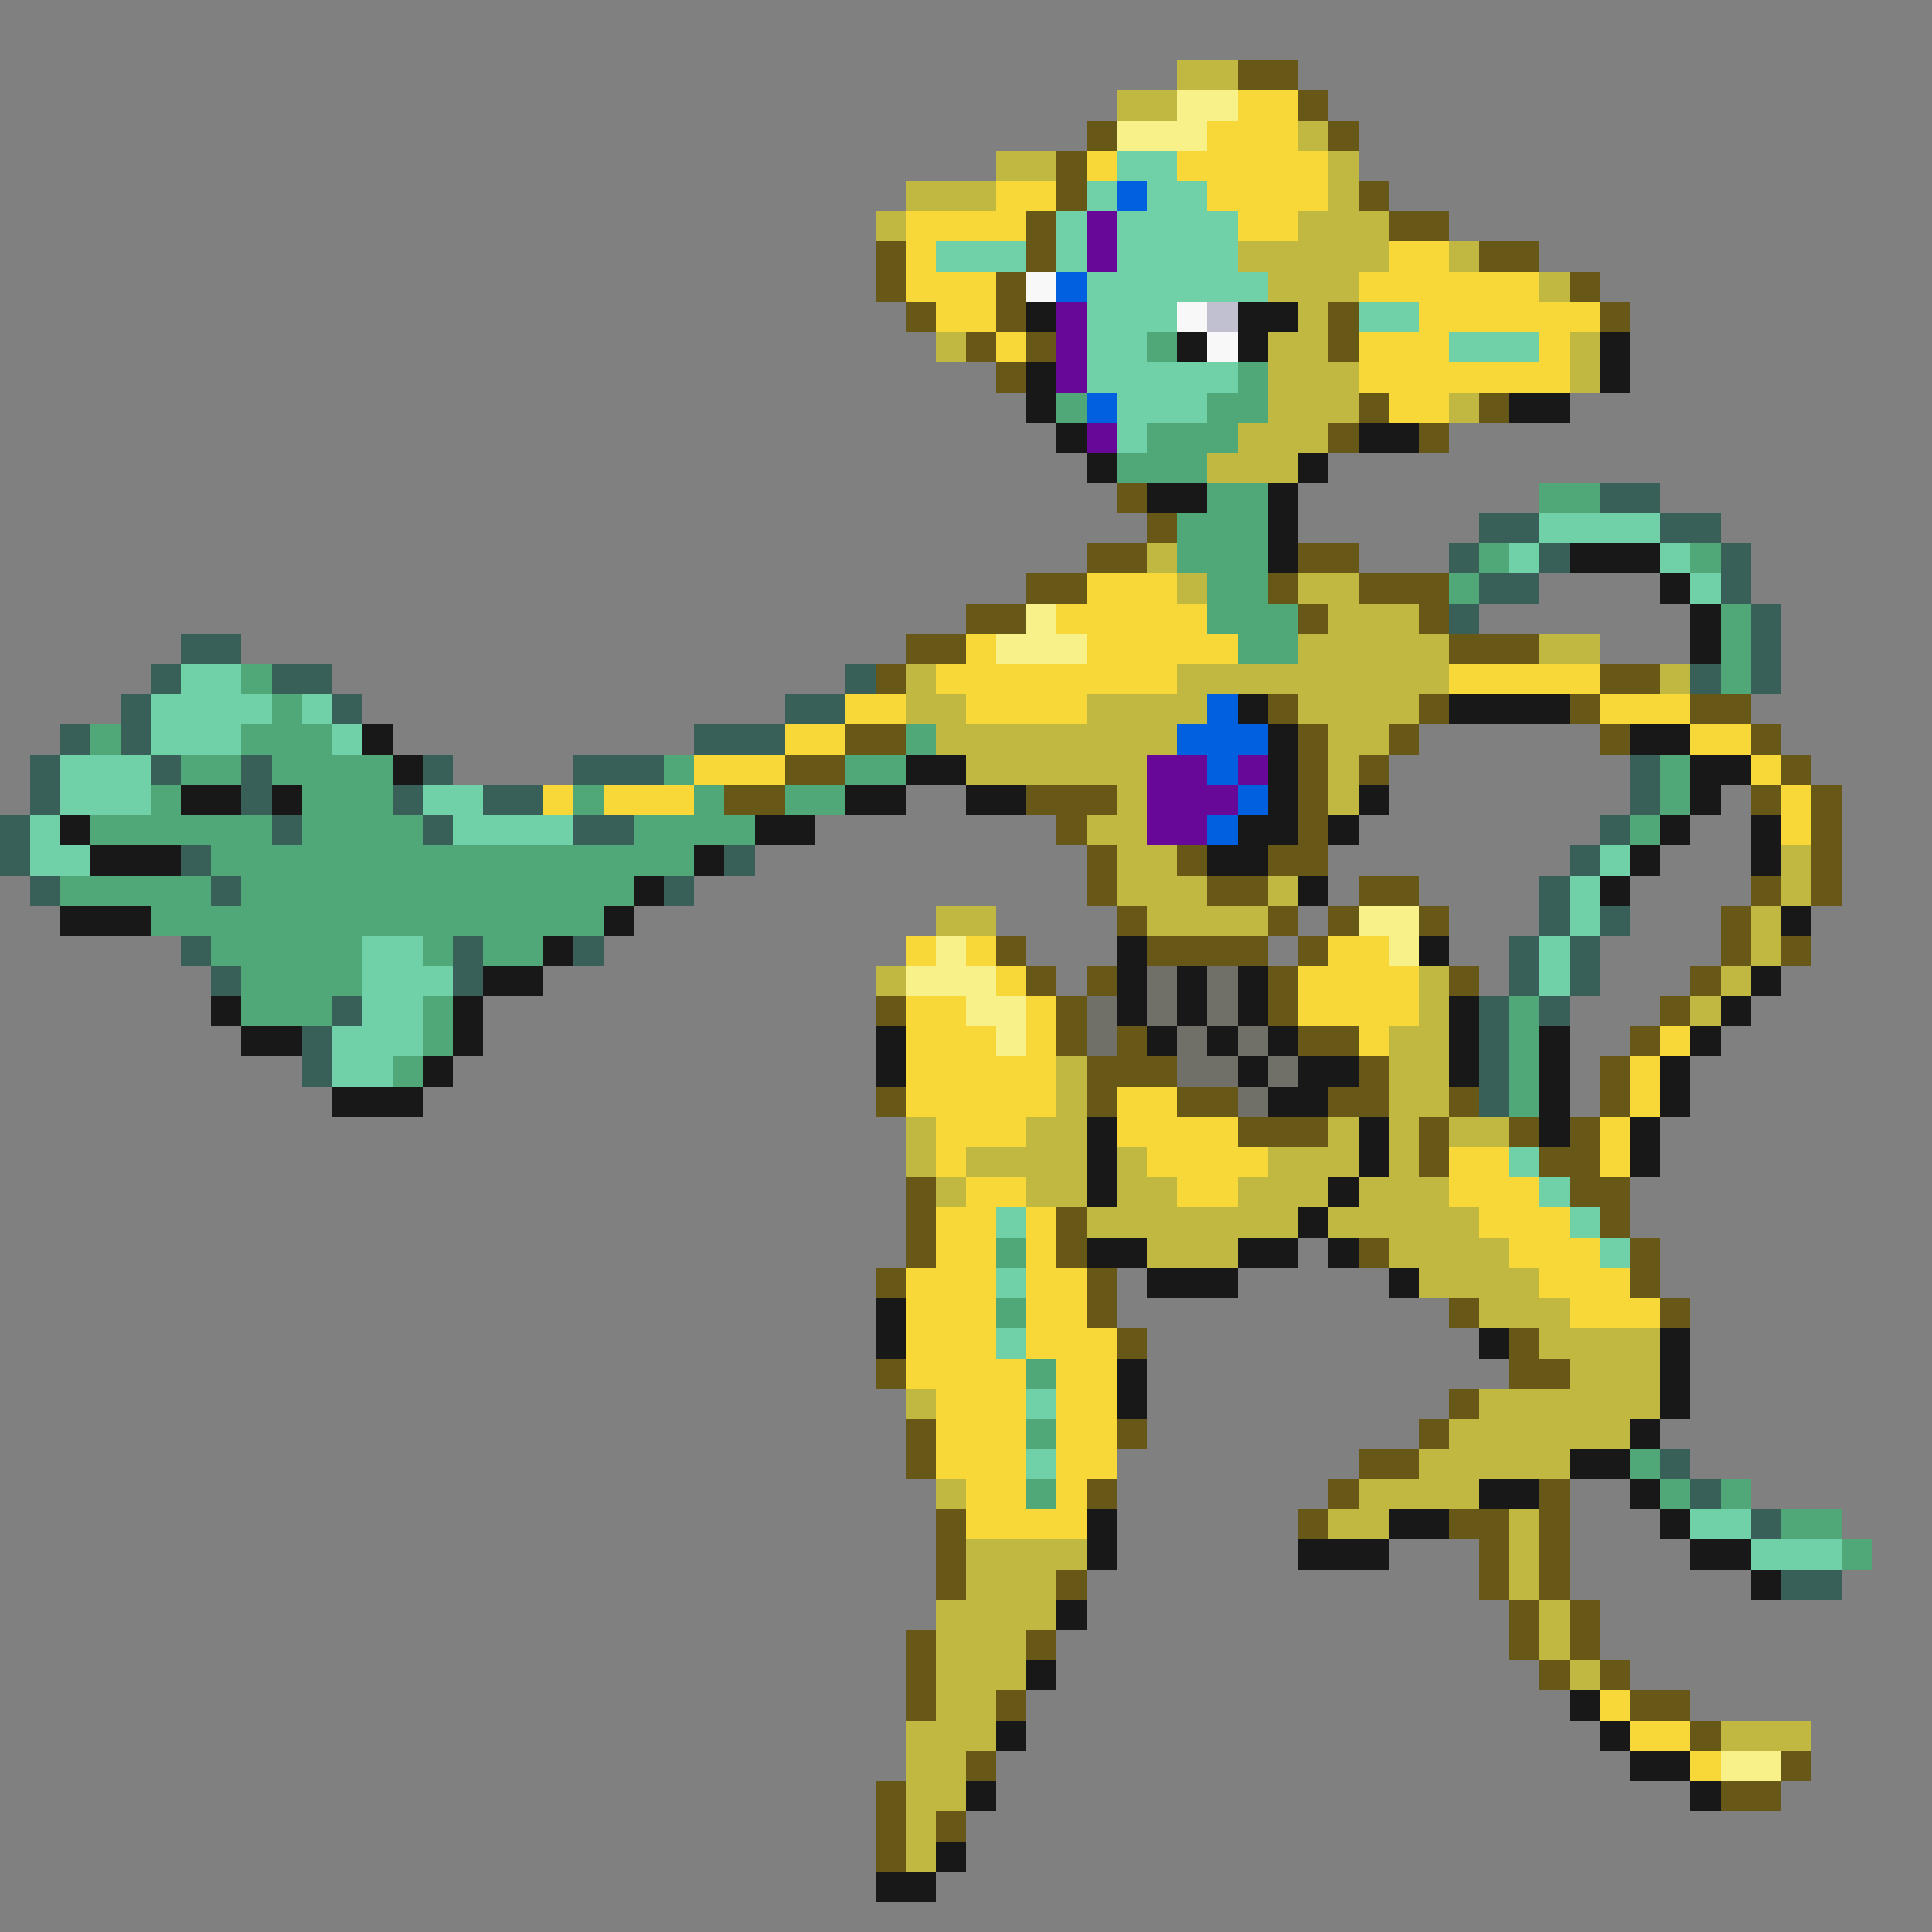 <svg xmlns="http://www.w3.org/2000/svg" viewBox="0 -0.5 64 64" shape-rendering="crispEdges">
<rect x="0" y="-0.5" width="64" height="64" fill="#808080" stroke="none"/>
<path stroke="#c0b840" d="M39 2h2M37 3h2M43 4h1M33 5h2M44 5h1M30 6h3M44 6h1M29 7h1M43 7h3M41 8h5M48 8h1M42 9h3M51 9h1M43 10h1M31 11h1M42 11h2M52 11h1M42 12h3M52 12h1M42 13h3M48 13h1M41 14h3M40 15h3M38 18h1M39 19h1M43 19h2M44 20h3M43 21h5M51 21h2M30 22h1M39 22h9M55 22h1M30 23h2M36 23h4M43 23h4M31 24h8M44 24h2M32 25h6M44 25h1M37 26h1M44 26h1M36 27h2M37 28h2M59 28h1M37 29h3M42 29h1M59 29h1M31 30h2M38 30h4M58 30h1M58 31h1M29 32h1M47 32h1M57 32h1M47 33h1M56 33h1M46 34h2M35 35h1M46 35h2M35 36h1M46 36h2M30 37h1M34 37h2M44 37h1M46 37h1M48 37h2M30 38h1M32 38h4M37 38h1M42 38h3M46 38h1M31 39h1M34 39h2M37 39h2M41 39h3M45 39h3M36 40h7M44 40h5M38 41h3M46 41h4M47 42h4M49 43h3M51 44h4M52 45h3M30 46h1M49 46h6M48 47h6M47 48h5M31 49h1M45 49h4M44 50h2M50 50h1M32 51h4M50 51h1M32 52h3M50 52h1M31 53h4M51 53h1M31 54h3M51 54h1M31 55h3M52 55h1M31 56h2M30 57h3M57 57h3M30 58h2M30 59h2M30 60h1M30 61h1" />
<path stroke="#685818" d="M41 2h2M43 3h1M36 4h1M44 4h1M35 5h1M35 6h1M45 6h1M34 7h1M46 7h2M29 8h1M34 8h1M49 8h2M29 9h1M33 9h1M52 9h1M30 10h1M33 10h1M44 10h1M53 10h1M32 11h1M34 11h1M44 11h1M33 12h1M45 13h1M49 13h1M44 14h1M47 14h1M37 16h1M38 17h1M36 18h2M43 18h2M34 19h2M42 19h1M45 19h3M32 20h2M43 20h1M47 20h1M30 21h2M48 21h3M29 22h1M53 22h2M42 23h1M47 23h1M52 23h1M56 23h2M28 24h2M43 24h1M46 24h1M53 24h1M58 24h1M26 25h2M43 25h1M45 25h1M59 25h1M24 26h2M34 26h3M43 26h1M58 26h1M60 26h1M35 27h1M43 27h1M60 27h1M36 28h1M39 28h1M42 28h2M60 28h1M36 29h1M40 29h2M45 29h2M58 29h1M60 29h1M37 30h1M42 30h1M44 30h1M47 30h1M57 30h1M33 31h1M38 31h4M43 31h1M57 31h1M59 31h1M34 32h1M36 32h1M42 32h1M48 32h1M56 32h1M29 33h1M35 33h1M42 33h1M55 33h1M35 34h1M37 34h1M43 34h2M54 34h1M36 35h3M45 35h1M53 35h1M29 36h1M36 36h1M39 36h2M44 36h2M48 36h1M53 36h1M41 37h3M47 37h1M50 37h1M52 37h1M47 38h1M51 38h2M30 39h1M52 39h2M30 40h1M35 40h1M53 40h1M30 41h1M35 41h1M45 41h1M54 41h1M29 42h1M36 42h1M54 42h1M36 43h1M48 43h1M55 43h1M37 44h1M50 44h1M29 45h1M50 45h2M48 46h1M30 47h1M37 47h1M47 47h1M30 48h1M45 48h2M36 49h1M44 49h1M51 49h1M31 50h1M43 50h1M48 50h2M51 50h1M31 51h1M49 51h1M51 51h1M31 52h1M35 52h1M49 52h1M51 52h1M50 53h1M52 53h1M30 54h1M34 54h1M50 54h1M52 54h1M30 55h1M51 55h1M53 55h1M30 56h1M33 56h1M54 56h2M56 57h1M32 58h1M59 58h1M29 59h1M57 59h2M29 60h1M31 60h1M29 61h1" />
<path stroke="#f8f088" d="M39 3h2M37 4h3M34 20h1M33 21h3M45 30h2M31 31h1M46 31h1M30 32h3M32 33h2M33 34h1M57 58h2" />
<path stroke="#f8d838" d="M41 3h2M40 4h3M36 5h1M39 5h5M33 6h2M40 6h4M30 7h4M41 7h2M30 8h1M46 8h2M30 9h3M45 9h6M31 10h2M47 10h6M33 11h1M45 11h3M51 11h1M45 12h7M46 13h2M36 19h3M35 20h5M32 21h1M36 21h5M31 22h8M48 22h5M28 23h2M32 23h4M53 23h3M26 24h2M56 24h2M23 25h3M58 25h1M18 26h1M20 26h3M59 26h1M59 27h1M30 31h1M32 31h1M44 31h2M33 32h1M43 32h4M30 33h2M34 33h1M43 33h4M30 34h3M34 34h1M45 34h1M55 34h1M30 35h5M54 35h1M30 36h5M37 36h2M54 36h1M31 37h3M37 37h4M53 37h1M31 38h1M38 38h4M48 38h2M53 38h1M32 39h2M39 39h2M48 39h3M31 40h2M34 40h1M49 40h3M31 41h2M34 41h1M50 41h3M30 42h3M34 42h2M51 42h3M30 43h3M34 43h2M52 43h3M30 44h3M34 44h3M30 45h4M35 45h2M31 46h3M35 46h2M31 47h3M35 47h2M31 48h3M35 48h2M32 49h2M35 49h1M32 50h4M53 56h1M54 57h2M56 58h1" />
<path stroke="#70d0a8" d="M37 5h2M36 6h1M38 6h2M35 7h1M37 7h4M31 8h3M35 8h1M37 8h4M36 9h6M36 10h3M45 10h2M36 11h2M48 11h3M36 12h5M37 13h3M37 14h1M51 17h4M50 18h1M55 18h1M56 19h1M6 22h2M5 23h4M10 23h1M5 24h3M11 24h1M2 25h3M2 26h3M14 26h2M1 27h1M15 27h4M1 28h2M53 28h1M52 29h1M52 30h1M12 31h2M51 31h1M12 32h3M51 32h1M12 33h2M11 34h3M11 35h2M50 38h1M51 39h1M33 40h1M52 40h1M53 41h1M33 42h1M33 44h1M34 46h1M34 48h1M56 50h2M58 51h3" />
<path stroke="#0060e0" d="M37 6h1M35 9h1M36 13h1M40 23h1M39 24h3M40 25h1M41 26h1M40 27h1" />
<path stroke="#680898" d="M36 7h1M36 8h1M35 10h1M35 11h1M35 12h1M36 14h1M38 25h2M41 25h1M38 26h3M38 27h2" />
<path stroke="#f8f8f8" d="M34 9h1M39 10h1M40 11h1" />
<path stroke="#181818" d="M34 10h1M41 10h2M39 11h1M41 11h1M53 11h1M34 12h1M53 12h1M34 13h1M50 13h2M35 14h1M45 14h2M36 15h1M43 15h1M38 16h2M42 16h1M42 17h1M42 18h1M52 18h3M55 19h1M56 20h1M56 21h1M41 23h1M48 23h4M12 24h1M42 24h1M54 24h2M13 25h1M30 25h2M42 25h1M56 25h2M6 26h2M9 26h1M28 26h2M32 26h2M42 26h1M45 26h1M56 26h1M2 27h1M25 27h2M41 27h2M44 27h1M55 27h1M58 27h1M3 28h3M23 28h1M40 28h2M54 28h1M58 28h1M21 29h1M43 29h1M53 29h1M2 30h3M20 30h1M59 30h1M18 31h1M37 31h1M47 31h1M16 32h2M37 32h1M39 32h1M41 32h1M58 32h1M7 33h1M15 33h1M37 33h1M39 33h1M41 33h1M48 33h1M57 33h1M8 34h2M15 34h1M29 34h1M38 34h1M40 34h1M42 34h1M48 34h1M51 34h1M56 34h1M14 35h1M29 35h1M41 35h1M43 35h2M48 35h1M51 35h1M55 35h1M11 36h3M42 36h2M51 36h1M55 36h1M36 37h1M45 37h1M51 37h1M54 37h1M36 38h1M45 38h1M54 38h1M36 39h1M44 39h1M43 40h1M36 41h2M41 41h2M44 41h1M38 42h3M46 42h1M29 43h1M29 44h1M49 44h1M55 44h1M37 45h1M55 45h1M37 46h1M55 46h1M54 47h1M52 48h2M49 49h2M54 49h1M36 50h1M46 50h2M55 50h1M36 51h1M43 51h3M56 51h2M58 52h1M35 53h1M34 55h1M52 56h1M33 57h1M53 57h1M54 58h2M32 59h1M56 59h1M31 61h1M29 62h2" />
<path stroke="#c0c0d0" d="M40 10h1" />
<path stroke="#50a878" d="M38 11h1M41 12h1M35 13h1M40 13h2M38 14h3M37 15h3M40 16h2M51 16h2M39 17h3M39 18h3M49 18h1M56 18h1M40 19h2M48 19h1M40 20h3M57 20h1M41 21h2M57 21h1M8 22h1M57 22h1M9 23h1M3 24h1M8 24h3M30 24h1M6 25h2M9 25h4M22 25h1M28 25h2M55 25h1M5 26h1M10 26h3M19 26h1M23 26h1M26 26h2M55 26h1M3 27h6M10 27h4M21 27h4M54 27h1M7 28h16M2 29h5M8 29h13M5 30h15M7 31h5M14 31h1M16 31h2M8 32h4M8 33h3M14 33h1M50 33h1M14 34h1M50 34h1M13 35h1M50 35h1M50 36h1M33 41h1M33 43h1M34 45h1M34 47h1M54 48h1M34 49h1M55 49h1M57 49h1M59 50h2M61 51h1" />
<path stroke="#386058" d="M53 16h2M49 17h2M55 17h2M48 18h1M51 18h1M57 18h1M49 19h2M57 19h1M48 20h1M58 20h1M6 21h2M58 21h1M5 22h1M9 22h2M28 22h1M56 22h1M58 22h1M4 23h1M11 23h1M26 23h2M2 24h1M4 24h1M23 24h3M1 25h1M5 25h1M8 25h1M14 25h1M19 25h3M54 25h1M1 26h1M8 26h1M13 26h1M16 26h2M54 26h1M0 27h1M9 27h1M14 27h1M19 27h2M53 27h1M0 28h1M6 28h1M24 28h1M52 28h1M1 29h1M7 29h1M22 29h1M51 29h1M51 30h1M53 30h1M6 31h1M15 31h1M19 31h1M50 31h1M52 31h1M7 32h1M15 32h1M50 32h1M52 32h1M11 33h1M49 33h1M51 33h1M10 34h1M49 34h1M10 35h1M49 35h1M49 36h1M55 48h1M56 49h1M58 50h1M59 52h2" />
<path stroke="#707068" d="M38 32h1M40 32h1M36 33h1M38 33h1M40 33h1M36 34h1M39 34h1M41 34h1M39 35h2M42 35h1M41 36h1" />
</svg>